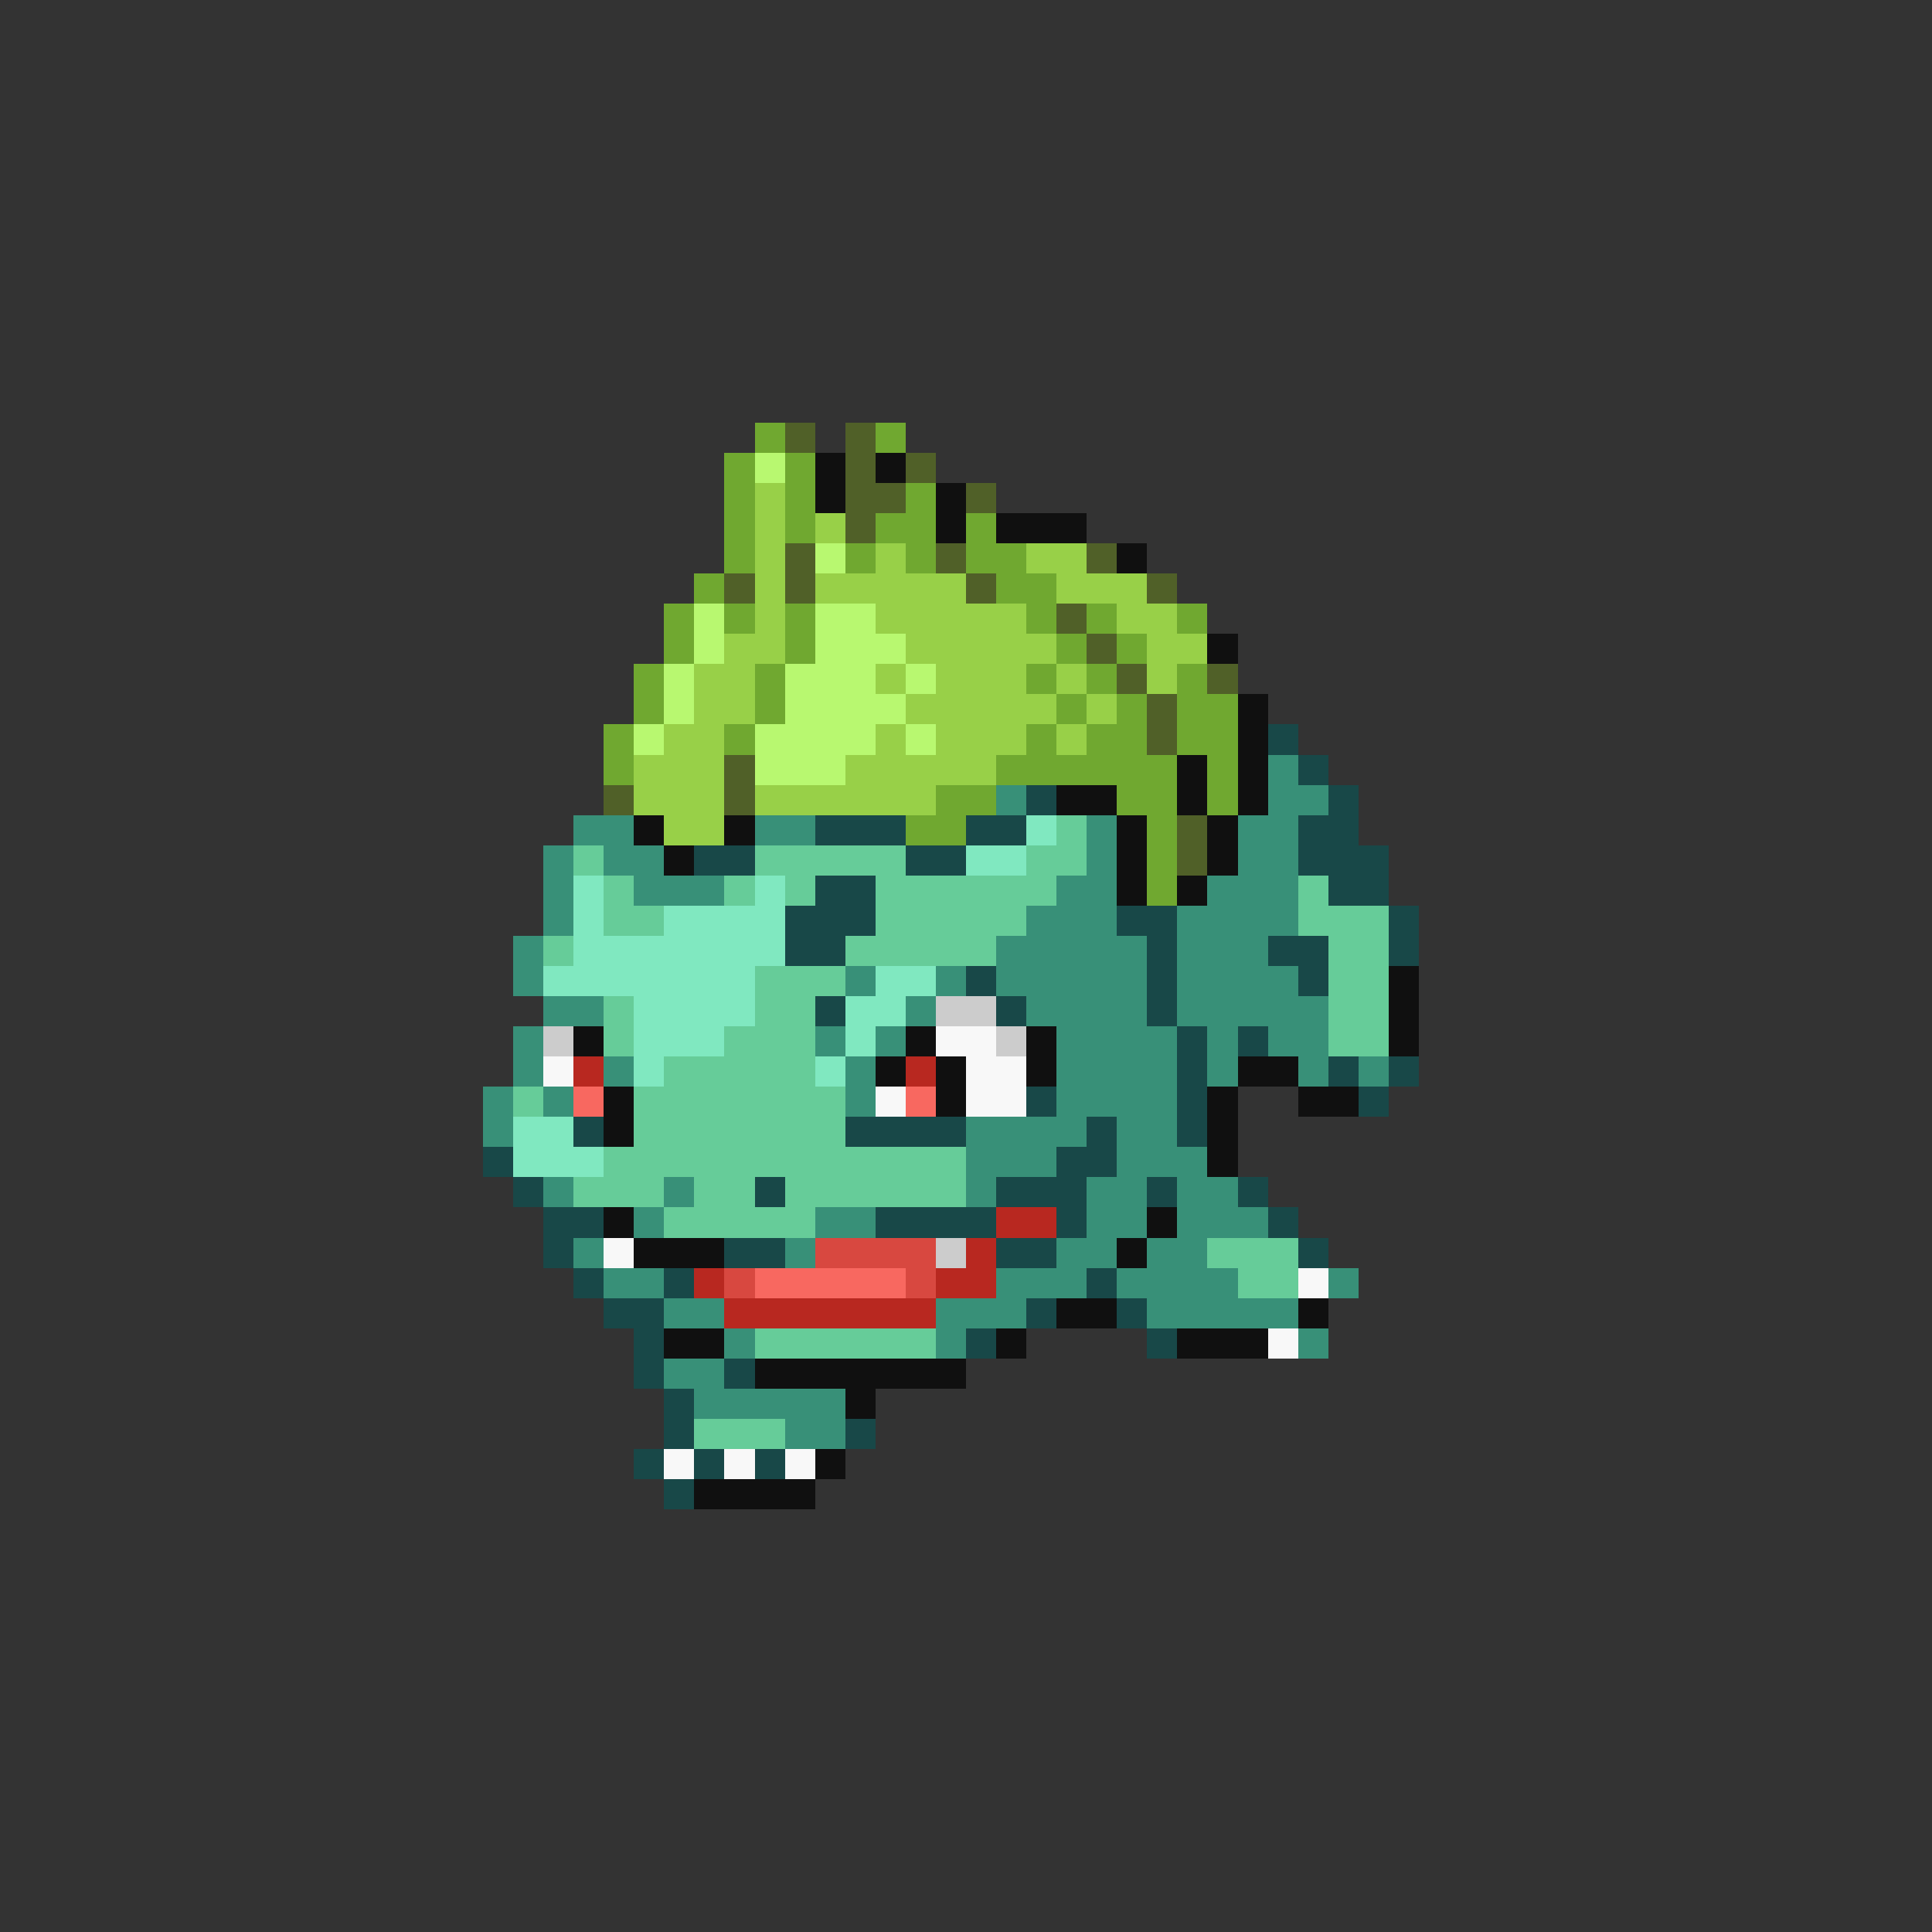 <svg xmlns="http://www.w3.org/2000/svg" viewBox="0 -0.5 64 64" shape-rendering="crispEdges">
<rect x="0" y="-0.5" width="64" height="64" fill="#333333" stroke="none"/>
<path stroke="#70a830" d="M25 14h1M29 14h1M24 15h1M26 15h1M24 16h1M26 16h1M30 16h1M24 17h1M26 17h1M29 17h2M32 17h1M24 18h1M28 18h1M30 18h1M32 18h2M23 19h1M33 19h2M22 20h1M24 20h1M26 20h1M34 20h1M36 20h1M39 20h1M22 21h1M26 21h1M35 21h1M37 21h1M21 22h1M25 22h1M34 22h1M36 22h1M39 22h1M21 23h1M25 23h1M35 23h1M37 23h1M39 23h2M20 24h1M24 24h1M34 24h1M36 24h2M39 24h2M20 25h1M33 25h6M40 25h1M31 26h2M37 26h2M40 26h1M30 27h2M38 27h1M38 28h1M38 29h1" />
<path stroke="#506028" d="M26 14h1M28 14h1M28 15h1M30 15h1M28 16h2M32 16h1M28 17h1M26 18h1M31 18h1M36 18h1M24 19h1M26 19h1M32 19h1M38 19h1M35 20h1M36 21h1M37 22h1M40 22h1M38 23h1M38 24h1M24 25h1M20 26h1M24 26h1M39 27h1M39 28h1" />
<path stroke="#b8f870" d="M25 15h1M27 18h1M23 20h1M27 20h2M23 21h1M27 21h3M22 22h1M26 22h3M30 22h1M22 23h1M26 23h4M21 24h1M25 24h4M30 24h1M25 25h3" />
<path stroke="#101010" d="M27 15h1M29 15h1M27 16h1M31 16h1M31 17h1M33 17h3M37 18h1M40 21h1M41 23h1M41 24h1M39 25h1M41 25h1M35 26h2M39 26h1M41 26h1M21 27h1M24 27h1M37 27h1M40 27h1M22 28h1M37 28h1M40 28h1M37 29h1M39 29h1M46 32h1M46 33h1M19 34h1M30 34h1M34 34h1M46 34h1M29 35h1M31 35h1M34 35h1M41 35h2M20 36h1M31 36h1M40 36h1M43 36h2M20 37h1M40 37h1M40 38h1M20 40h1M38 40h1M21 41h3M37 41h1M35 43h2M43 43h1M22 44h2M33 44h1M39 44h3M25 45h7M28 46h1M27 48h1M23 49h4" />
<path stroke="#98d048" d="M25 16h1M25 17h1M27 17h1M25 18h1M29 18h1M34 18h2M25 19h1M27 19h5M35 19h3M25 20h1M29 20h5M37 20h2M24 21h2M30 21h5M38 21h2M23 22h2M29 22h1M31 22h3M35 22h1M38 22h1M23 23h2M30 23h5M36 23h1M22 24h2M29 24h1M31 24h3M35 24h1M21 25h3M28 25h5M21 26h3M25 26h6M22 27h2" />
<path stroke="#184848" d="M42 24h1M43 25h1M34 26h1M44 26h1M27 27h3M32 27h2M43 27h2M23 28h2M30 28h2M43 28h3M27 29h2M44 29h2M26 30h3M37 30h2M46 30h1M26 31h2M38 31h1M42 31h2M46 31h1M32 32h1M38 32h1M43 32h1M27 33h1M33 33h1M38 33h1M39 34h1M41 34h1M39 35h1M44 35h1M46 35h1M34 36h1M39 36h1M45 36h1M19 37h1M28 37h4M36 37h1M39 37h1M16 38h1M35 38h2M17 39h1M25 39h1M33 39h3M38 39h1M41 39h1M18 40h2M29 40h4M35 40h1M42 40h1M18 41h1M24 41h2M33 41h2M43 41h1M19 42h1M22 42h1M36 42h1M20 43h2M34 43h1M37 43h1M21 44h1M32 44h1M38 44h1M21 45h1M24 45h1M22 46h1M22 47h1M28 47h1M21 48h1M23 48h1M25 48h1M22 49h1" />
<path stroke="#389078" d="M42 25h1M33 26h1M42 26h2M19 27h2M25 27h2M36 27h1M41 27h2M18 28h1M20 28h2M36 28h1M41 28h2M18 29h1M21 29h3M35 29h2M40 29h3M18 30h1M34 30h3M39 30h4M17 31h1M33 31h5M39 31h3M17 32h1M28 32h1M31 32h1M33 32h5M39 32h4M18 33h2M30 33h1M34 33h4M39 33h5M17 34h1M27 34h1M29 34h1M35 34h4M40 34h1M42 34h2M17 35h1M20 35h1M28 35h1M35 35h4M40 35h1M43 35h1M45 35h1M16 36h1M18 36h1M28 36h1M35 36h4M16 37h1M32 37h4M37 37h2M32 38h3M37 38h3M18 39h1M22 39h1M32 39h1M36 39h2M39 39h2M21 40h1M27 40h2M36 40h2M39 40h3M19 41h1M26 41h1M35 41h2M38 41h2M20 42h2M33 42h3M37 42h4M44 42h1M22 43h2M31 43h3M38 43h5M24 44h1M31 44h1M43 44h1M22 45h2M23 46h5M26 47h2" />
<path stroke="#80e8c0" d="M34 27h1M32 28h2M19 29h1M25 29h1M19 30h1M22 30h4M19 31h7M18 32h7M29 32h2M21 33h4M28 33h2M21 34h3M28 34h1M21 35h1M27 35h1M17 37h2M17 38h3" />
<path stroke="#66cc99" d="M35 27h1M19 28h1M25 28h5M34 28h2M20 29h1M24 29h1M26 29h1M29 29h6M43 29h1M20 30h2M29 30h5M43 30h3M18 31h1M28 31h5M44 31h2M25 32h3M44 32h2M20 33h1M25 33h2M44 33h2M20 34h1M24 34h3M44 34h2M22 35h5M17 36h1M21 36h7M21 37h7M20 38h12M19 39h3M23 39h2M26 39h6M22 40h5M40 41h3M41 42h2M25 44h6M23 47h3" />
<path stroke="#cccccc" d="M31 33h2M18 34h1M33 34h1M31 41h1" />
<path stroke="#f8f8f8" d="M31 34h2M18 35h1M32 35h2M29 36h1M32 36h2M20 41h1M43 42h1M42 44h1M22 48h1M24 48h1M26 48h1" />
<path stroke="#b82820" d="M19 35h1M30 35h1M33 40h2M32 41h1M23 42h1M31 42h2M24 43h7" />
<path stroke="#f86860" d="M19 36h1M30 36h1M25 42h5" />
<path stroke="#d84840" d="M27 41h4M24 42h1M30 42h1" />
</svg>